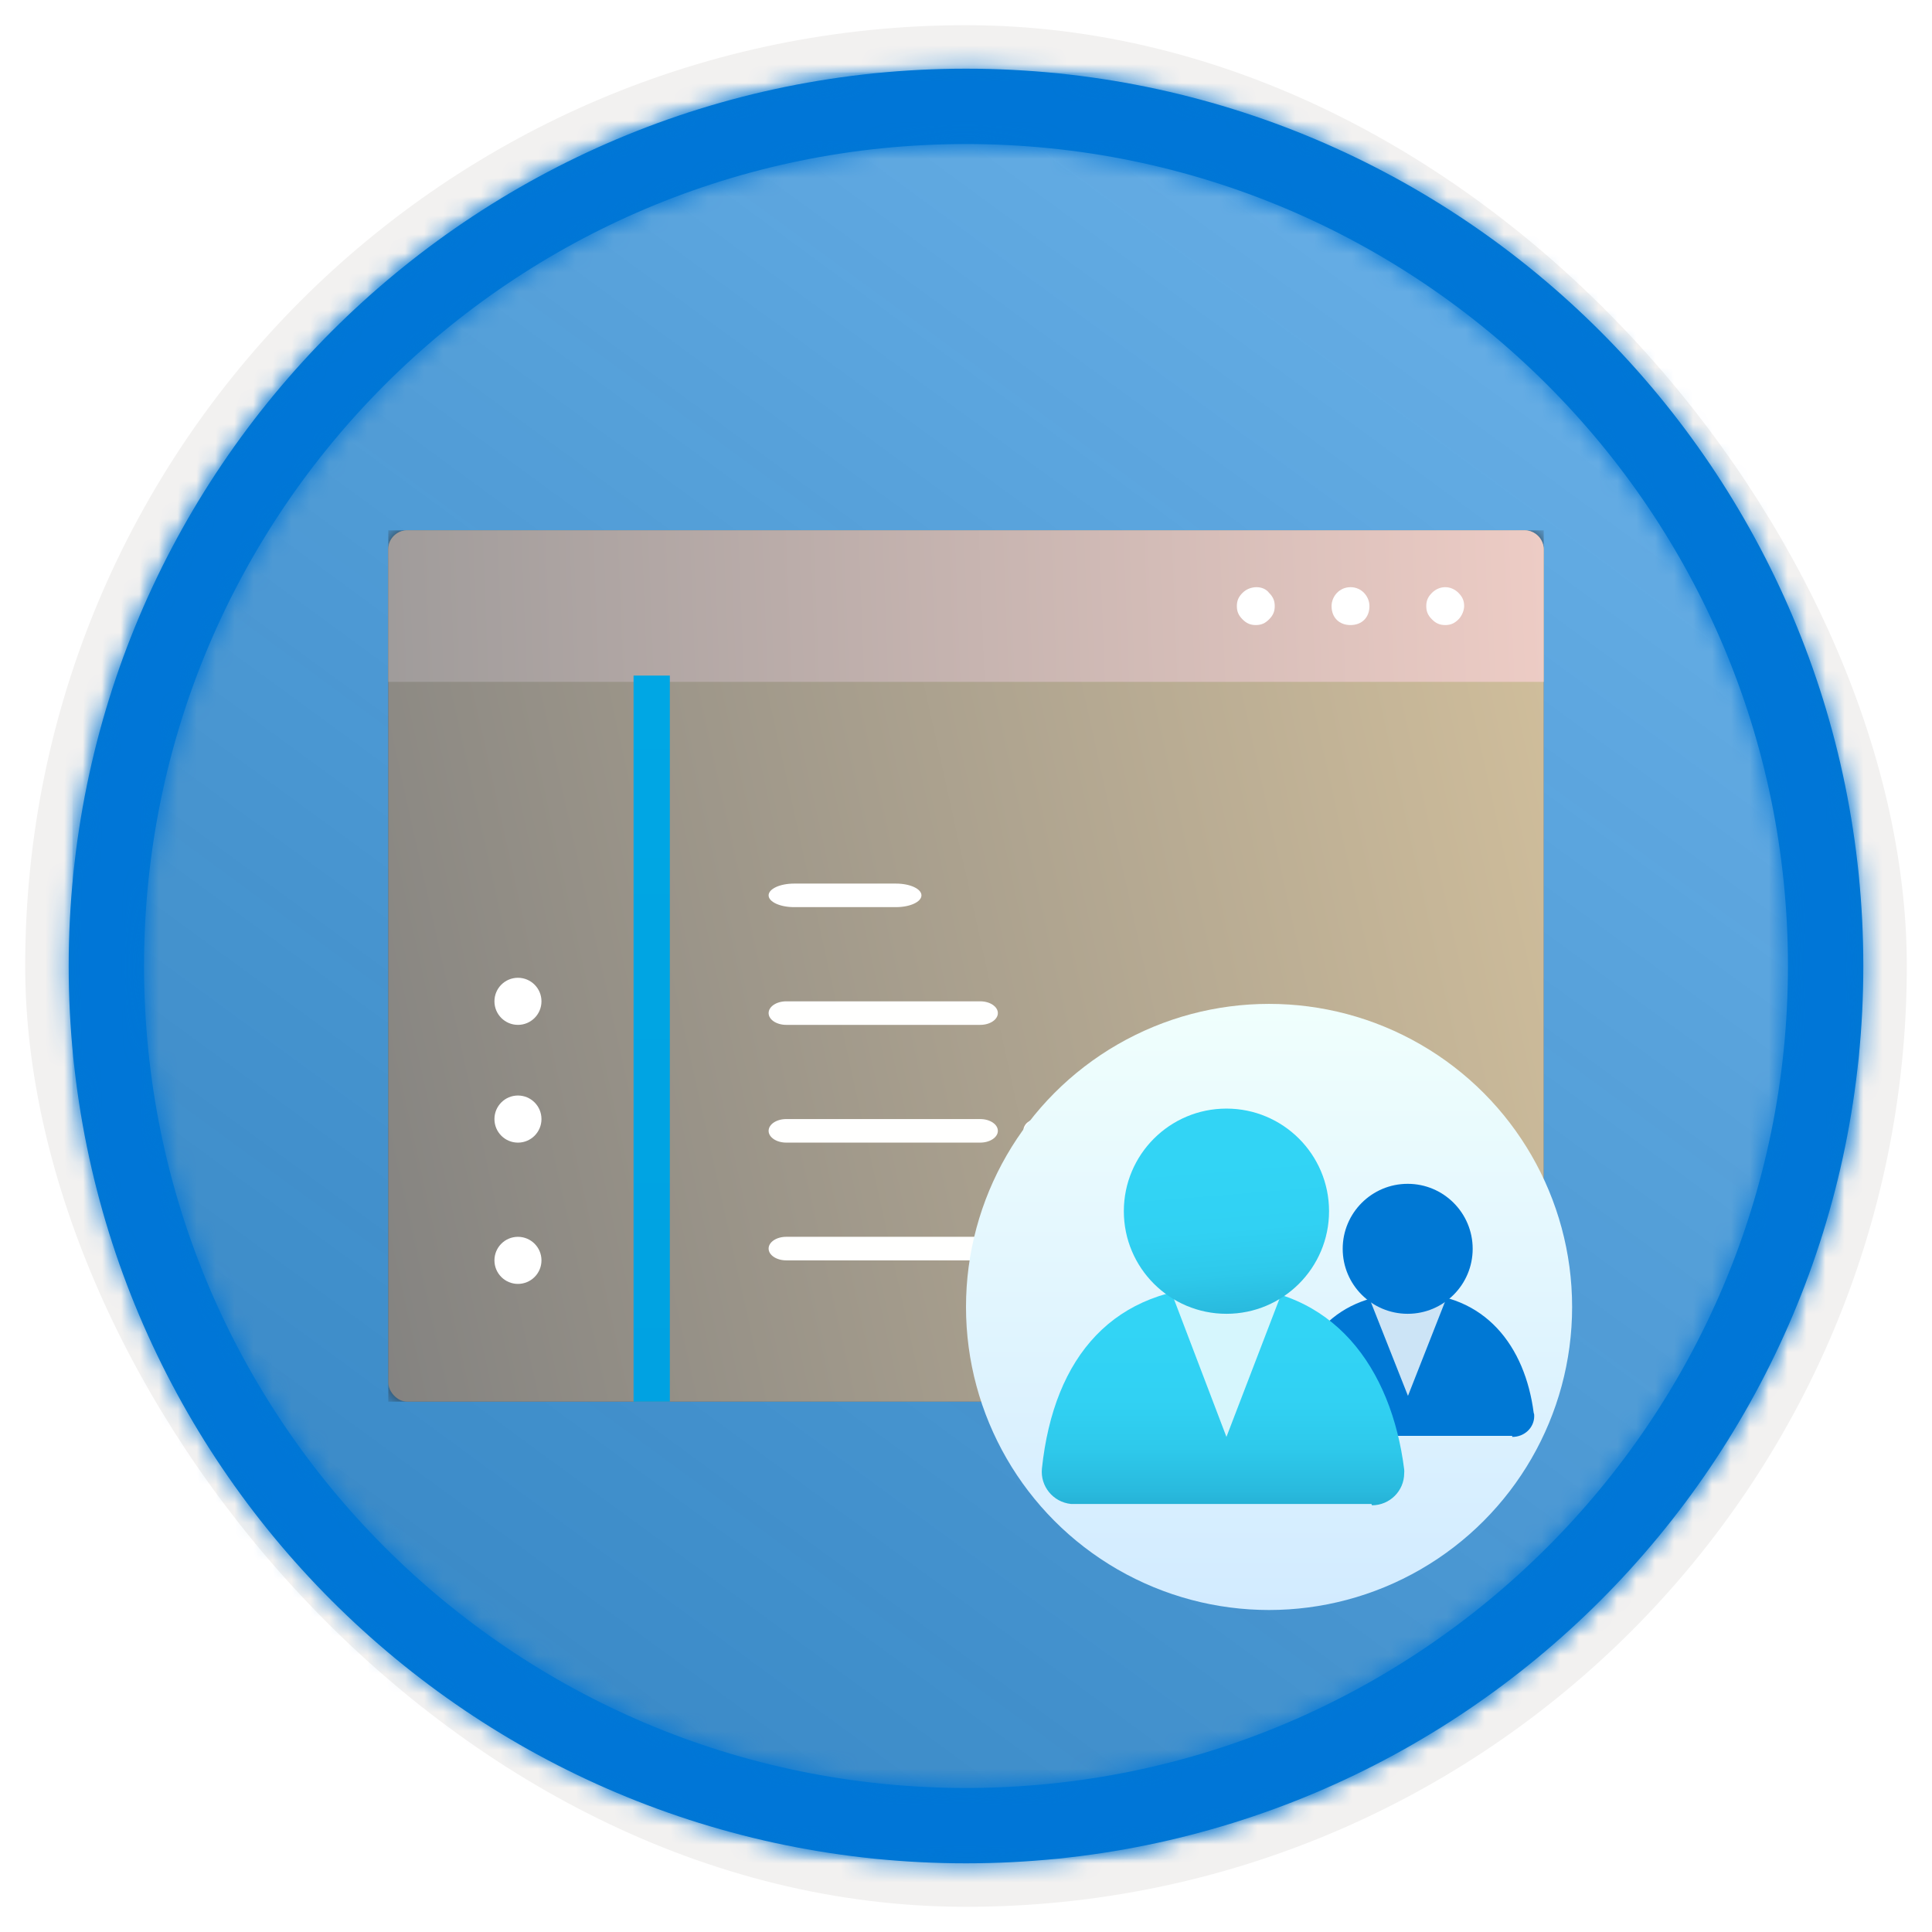 <?xml version="1.0" encoding="UTF-8"?>
<svg width="102px" height="102px" viewBox="0 0 102 102" version="1.1" xmlns="http://www.w3.org/2000/svg" xmlns:xlink="http://www.w3.org/1999/xlink">
    <title>GitHub Learning Lab content/reviewing-pull-requests</title>
    <defs>
        <rect id="path-1" x="0" y="0" width="94.34" height="94.34" rx="47.17"></rect>
        <filter x="-2.9%" y="-2.9%" width="106.4%" height="106.4%" filterUnits="objectBoundingBox" id="filter-3">
            <feMorphology radius="2.5" operator="dilate" in="SourceAlpha" result="shadowSpreadOuter1"></feMorphology>
            <feOffset dx="0.5" dy="0.5" in="shadowSpreadOuter1" result="shadowOffsetOuter1"></feOffset>
            <feMorphology radius="1" operator="erode" in="SourceAlpha" result="shadowInner"></feMorphology>
            <feOffset dx="0.5" dy="0.5" in="shadowInner" result="shadowInner"></feOffset>
            <feComposite in="shadowOffsetOuter1" in2="shadowInner" operator="out" result="shadowOffsetOuter1"></feComposite>
            <feColorMatrix values="0 0 0 0 0.822   0 0 0 0 0.832   0 0 0 0 0.836  0 0 0 1 0" type="matrix" in="shadowOffsetOuter1"></feColorMatrix>
        </filter>
        <linearGradient x1="77.83%" y1="11.2%" x2="-99.689%" y2="253.808%" id="linearGradient-4">
            <stop stop-color="#FFFFFF" offset="0%"></stop>
            <stop stop-color="#000000" stop-opacity="0.5" offset="100%"></stop>
        </linearGradient>
        <rect id="path-5" x="0" y="0" width="94.34" height="94.34"></rect>
        <path d="M48.113,0.739 C74.277,0.739 95.487,21.949 95.487,48.113 C95.487,74.277 74.277,95.487 48.113,95.487 C21.949,95.487 0.739,74.277 0.739,48.113 C0.739,21.949 21.949,0.739 48.113,0.739 Z M48.113,4.717 C24.146,4.717 4.717,24.146 4.717,48.113 C4.717,72.08 24.146,91.509 48.113,91.509 C72.08,91.509 91.509,72.08 91.509,48.113 C91.509,24.146 72.08,4.717 48.113,4.717 Z" id="path-6"></path>
        <filter x="-19.7%" y="-26.1%" width="139.3%" height="152.2%" filterUnits="objectBoundingBox" id="filter-8">
            <feOffset dx="0" dy="2" in="SourceAlpha" result="shadowOffsetOuter1"></feOffset>
            <feGaussianBlur stdDeviation="2" in="shadowOffsetOuter1" result="shadowBlurOuter1"></feGaussianBlur>
            <feColorMatrix values="0 0 0 0 0   0 0 0 0 0   0 0 0 0 0  0 0 0 0.1 0" type="matrix" in="shadowBlurOuter1" result="shadowMatrixOuter1"></feColorMatrix>
            <feMerge>
                <feMergeNode in="shadowMatrixOuter1"></feMergeNode>
                <feMergeNode in="SourceGraphic"></feMergeNode>
            </feMerge>
        </filter>
        <rect id="path-9" x="0" y="0" width="61" height="46" rx="1"></rect>
        <linearGradient x1="-14.544%" y1="58.704%" x2="117.268%" y2="36.579%" id="linearGradient-11">
            <stop stop-color="#7F7F7F" offset="0%"></stop>
            <stop stop-color="#D8C49E" offset="100%"></stop>
        </linearGradient>
        <linearGradient x1="-14.544%" y1="50.263%" x2="117.268%" y2="49.594%" id="linearGradient-12">
            <stop stop-color="#959595" offset="0%"></stop>
            <stop stop-color="#FAD4CC" offset="100%"></stop>
        </linearGradient>
        <linearGradient x1="50%" y1="0%" x2="50%" y2="100%" id="linearGradient-13">
            <stop stop-color="#00A7E4" offset="0%"></stop>
            <stop stop-color="#00A2E2" offset="100%"></stop>
        </linearGradient>
        <filter x="-37.5%" y="-37.5%" width="175.0%" height="175.0%" filterUnits="objectBoundingBox" id="filter-14">
            <feOffset dx="0" dy="2" in="SourceAlpha" result="shadowOffsetOuter1"></feOffset>
            <feGaussianBlur stdDeviation="2" in="shadowOffsetOuter1" result="shadowBlurOuter1"></feGaussianBlur>
            <feColorMatrix values="0 0 0 0 0   0 0 0 0 0   0 0 0 0 0  0 0 0 0.1 0" type="matrix" in="shadowBlurOuter1" result="shadowMatrixOuter1"></feColorMatrix>
            <feMerge>
                <feMergeNode in="shadowMatrixOuter1"></feMergeNode>
                <feMergeNode in="SourceGraphic"></feMergeNode>
            </feMerge>
        </filter>
        <linearGradient x1="50%" y1="100%" x2="50%" y2="0%" id="linearGradient-15">
            <stop stop-color="#D2EBFF" offset="0%"></stop>
            <stop stop-color="#F0FFFD" offset="100%"></stop>
        </linearGradient>
        <linearGradient x1="50.082%" y1="-12.207%" x2="50.082%" y2="124.661%" id="linearGradient-16">
            <stop stop-color="#32D4F5" offset="22%"></stop>
            <stop stop-color="#31D1F3" offset="47%"></stop>
            <stop stop-color="#2EC9EB" offset="63%"></stop>
            <stop stop-color="#29BADE" offset="77%"></stop>
            <stop stop-color="#22A5CB" offset="89%"></stop>
            <stop stop-color="#198AB3" offset="100%"></stop>
            <stop stop-color="#198AB3" offset="100%"></stop>
        </linearGradient>
        <linearGradient x1="45.733%" y1="-4.267%" x2="56.533%" y2="130%" id="linearGradient-17">
            <stop stop-color="#32D4F5" offset="22%"></stop>
            <stop stop-color="#31D1F3" offset="47%"></stop>
            <stop stop-color="#2EC9EB" offset="63%"></stop>
            <stop stop-color="#29BADE" offset="77%"></stop>
            <stop stop-color="#22A5CB" offset="89%"></stop>
            <stop stop-color="#198AB3" offset="100%"></stop>
            <stop stop-color="#198AB3" offset="100%"></stop>
        </linearGradient>
    </defs>
    <g id="Badges" stroke="none" stroke-width="1" fill="none" fill-rule="evenodd">
        <g id="GitHub-Learning-Lab-content-2" transform="translate(-159, -319)">
            <g id="GitHub-Learning-Lab-content/reviewing-pull-requests" transform="translate(160, 320)">
                <g id="Badge-Plates/Circle">
                    <g id="BG" transform="translate(2.83, 2.83)">
                        <mask id="mask-2" fill="white">
                            <use xlink:href="#path-1"></use>
                        </mask>
                        <g>
                            <use fill="black" fill-opacity="1" filter="url(#filter-3)" xlink:href="#path-1"></use>
                            <rect stroke="#F2F1F0" stroke-width="2.5" x="-1.25" y="-1.25" width="96.84" height="96.84" rx="48.42"></rect>
                        </g>
                        <g id="Colors/Microsoft-365/BG-Solid-Badge" mask="url(#mask-2)">
                            <g id="Rectangle">
                                <use fill="#0078D4" xlink:href="#path-5"></use>
                                <use fill-opacity="0.4" fill="url(#linearGradient-4)" xlink:href="#path-5"></use>
                            </g>
                        </g>
                    </g>
                    <g id="Border" transform="translate(1.887, 1.887)">
                        <mask id="mask-7" fill="white">
                            <use xlink:href="#path-6"></use>
                        </mask>
                        <use id="Boarder" fill="#0078D4" fill-rule="nonzero" xlink:href="#path-6"></use>
                        <g id="Colors/Microsoft-365/Border" mask="url(#mask-7)" fill="#0076D7">
                            <g transform="translate(-1.887, -1.887)" id="Microsoft-365/Border">
                                <rect x="0" y="0" width="100" height="100"></rect>
                            </g>
                        </g>
                    </g>
                </g>
                <g id="Monitor-Window-w/-Code" filter="url(#filter-8)" transform="translate(19.5, 25)">
                    <g id="Group-28">
                        <g id="Icon/Monitor-Window">
                            <g id="Color" transform="translate(-0, 0)">
                                <mask id="mask-10" fill="white">
                                    <use xlink:href="#path-9"></use>
                                </mask>
                                <g id="BG"></g>
                                <g id="Color-/-.Net" mask="url(#mask-10)" fill="#2B3136">
                                    <rect id="Rectangle" x="0" y="0" width="61" height="46"></rect>
                                </g>
                            </g>
                            <g id="Shades" style="mix-blend-mode: overlay;" fill-rule="nonzero">
                                <rect id="BG" fill="url(#linearGradient-11)" x="-4.54747351e-13" y="0" width="61" height="46" rx="1"></rect>
                                <path d="M1,0 L60,0 C60.552,-1.01453063e-16 61,0.448 61,1 L61,8 L61,8 L-4.54747351e-13,8 L-4.54747351e-13,1 C-4.54814986e-13,0.448 0.448,1.01453063e-16 1,0 Z" id="Top" fill="url(#linearGradient-12)"></path>
                            </g>
                            <g id="Misc" transform="translate(44.8, 3)" fill="#FFFFFF" fill-rule="nonzero">
                                <path d="M11.7,0.3 C11.3,-0.1 10.7,-0.1 10.3,0.3 C10.1,0.5 10,0.7 10,1 C10,1.3 10.1,1.5 10.3,1.7 C10.5,1.9 10.7,2 11,2 C11.3,2 11.5,1.9 11.7,1.7 C11.9,1.5 12,1.2 12,1 C12,0.7 11.9,0.5 11.7,0.3 Z" id="Path"></path>
                                <path d="M6,0 C5.4,0 5,0.5 5,1 C5,1.6 5.4,2 6,2 C6.6,2 7,1.6 7,1 C7,0.5 6.6,0 6,0 Z" id="Path"></path>
                                <path d="M0.3,0.3 C0.1,0.5 0,0.7 0,1 C0,1.3 0.1,1.5 0.3,1.7 C0.5,1.9 0.7,2 1,2 C1.3,2 1.5,1.9 1.7,1.7 C1.9,1.5 2,1.3 2,1 C2,0.7 1.9,0.5 1.7,0.3 C1.4,-0.1 0.7,-0.1 0.3,0.3 Z" id="Path"></path>
                            </g>
                        </g>
                        <polygon id="Fill-1525" fill="url(#linearGradient-13)" points="12.949 46 14.864 46 14.864 7.667 12.949 7.667"></polygon>
                        <g id="Group-24" transform="translate(5.578, 23.622)" fill="#FFFFFF">
                            <path d="M2.509,1.243 C2.509,1.93 1.953,2.486 1.267,2.486 C0.581,2.486 0.026,1.93 0.026,1.243 C0.026,0.556 0.581,0 1.267,0 C1.953,0 2.509,0.556 2.509,1.243" id="Fill-1526"></path>
                            <path d="M2.509,7.459 C2.509,8.146 1.953,8.703 1.267,8.703 C0.581,8.703 0.026,8.146 0.026,7.459 C0.026,6.773 0.581,6.216 1.267,6.216 C1.953,6.216 2.509,6.773 2.509,7.459" id="Fill-1528"></path>
                            <path d="M2.509,14.919 C2.509,15.605 1.953,16.162 1.267,16.162 C0.581,16.162 0.026,15.605 0.026,14.919 C0.026,14.232 0.581,13.676 1.267,13.676 C1.953,13.676 2.509,14.232 2.509,14.919" id="Fill-1530"></path>
                        </g>
                        <path d="M31.251,38.541 L21.01,38.541 C20.495,38.541 20.079,38.263 20.079,37.919 C20.079,37.575 20.495,37.297 21.01,37.297 L31.251,37.297 C31.766,37.297 32.182,37.575 32.182,37.919 C32.182,38.263 31.766,38.541 31.251,38.541" id="Fill-1531" fill="#FFFFFE"></path>
                        <path d="M39.411,38.541 L34.368,38.541 C33.903,38.541 33.527,38.263 33.527,37.919 C33.527,37.575 33.903,37.297 34.368,37.297 L39.411,37.297 C39.876,37.297 40.251,37.575 40.251,37.919 C40.251,38.263 39.876,38.541 39.411,38.541" id="Fill-1532" fill="#FFFFFF"></path>
                        <path d="M31.251,32.324 L21.01,32.324 C20.495,32.324 20.079,32.046 20.079,31.703 C20.079,31.359 20.495,31.081 21.01,31.081 L31.251,31.081 C31.766,31.081 32.182,31.359 32.182,31.703 C32.182,32.046 31.766,32.324 31.251,32.324" id="Fill-1534" fill="#FFFFFE"></path>
                        <path d="M42.217,32.324 L34.251,32.324 C33.851,32.324 33.527,32.046 33.527,31.703 C33.527,31.359 33.851,31.081 34.251,31.081 L42.217,31.081 C42.618,31.081 42.941,31.359 42.941,31.703 C42.941,32.046 42.618,32.324 42.217,32.324" id="Fill-1535" fill="#FFFFFE"></path>
                        <path d="M48.59,32.324 L45.362,32.324 C44.767,32.324 44.286,32.046 44.286,31.703 C44.286,31.359 44.767,31.081 45.362,31.081 L48.59,31.081 C49.185,31.081 49.665,31.359 49.665,31.703 C49.665,32.046 49.185,32.324 48.59,32.324" id="Fill-1536" fill="#FFFFFF"></path>
                        <path d="M21.01,26.108 C20.495,26.108 20.079,25.83 20.079,25.486 C20.079,25.143 20.495,24.865 21.01,24.865 L31.251,24.865 C31.766,24.865 32.182,25.143 32.182,25.486 C32.182,25.83 31.766,26.108 31.251,26.108 L21.01,26.108 Z" id="Fill-1540" fill="#FFFFFE"></path>
                        <path d="M26.803,19.892 L21.424,19.892 C20.68,19.892 20.079,19.614 20.079,19.27 C20.079,18.927 20.68,18.649 21.424,18.649 L26.803,18.649 C27.547,18.649 28.148,18.927 28.148,19.27 C28.148,19.614 27.547,19.892 26.803,19.892" id="Fill-1542" fill="#FFFFFF"></path>
                    </g>
                </g>
                <g id="Group" filter="url(#filter-14)" transform="translate(50, 50)">
                    <circle id="Oval" fill="url(#linearGradient-15)" cx="16" cy="16" r="16"></circle>
                    <g id="People" transform="translate(4, 5.528)" fill-rule="nonzero">
                        <path d="M24.837,17.333 C25.144,17.337 25.439,17.223 25.658,17.017 C25.876,16.811 25.999,16.529 25.999,16.236 C26.004,16.174 25.994,16.113 25.97,16.055 C25.519,12.583 23.443,9.75 19.495,9.75 C15.546,9.75 13.412,12.194 13.005,16.055 C12.946,16.668 13.411,17.212 14.05,17.278 L24.837,17.278 L24.837,17.333 Z" id="Path" fill="#0078D4"></path>
                        <path d="M19.349,10.686 C18.633,10.692 17.932,10.492 17.333,10.111 L19.334,15.167 L21.306,10.154 C20.716,10.502 20.039,10.686 19.349,10.686 L19.349,10.686 Z" id="Path" fill="#FFFFFF" opacity="0.8"></path>
                        <circle id="Oval" fill="#0078D4" cx="19.319" cy="7.403" r="3.431"></circle>
                        <path d="M17.433,20.944 C18.372,20.944 19.134,20.185 19.134,19.249 C19.141,19.183 19.141,19.116 19.134,19.049 C18.462,13.72 15.417,9.389 9.614,9.389 C3.81,9.389 0.637,13.065 0.008,19.007 C-0.083,19.942 0.6,20.776 1.538,20.873 L17.404,20.873 L17.433,20.944 Z" id="Path" fill="url(#linearGradient-16)"></path>
                        <path d="M9.75,10.617 C8.724,10.61 7.722,10.309 6.861,9.75 L9.75,17.333 L12.639,9.808 C11.769,10.34 10.769,10.62 9.75,10.617 Z" id="Path" fill="#FFFFFF" opacity="0.8"></path>
                        <circle id="Oval" fill="url(#linearGradient-17)" cx="9.75" cy="5.417" r="5.417"></circle>
                    </g>
                </g>
            </g>
        </g>
    </g>
</svg>